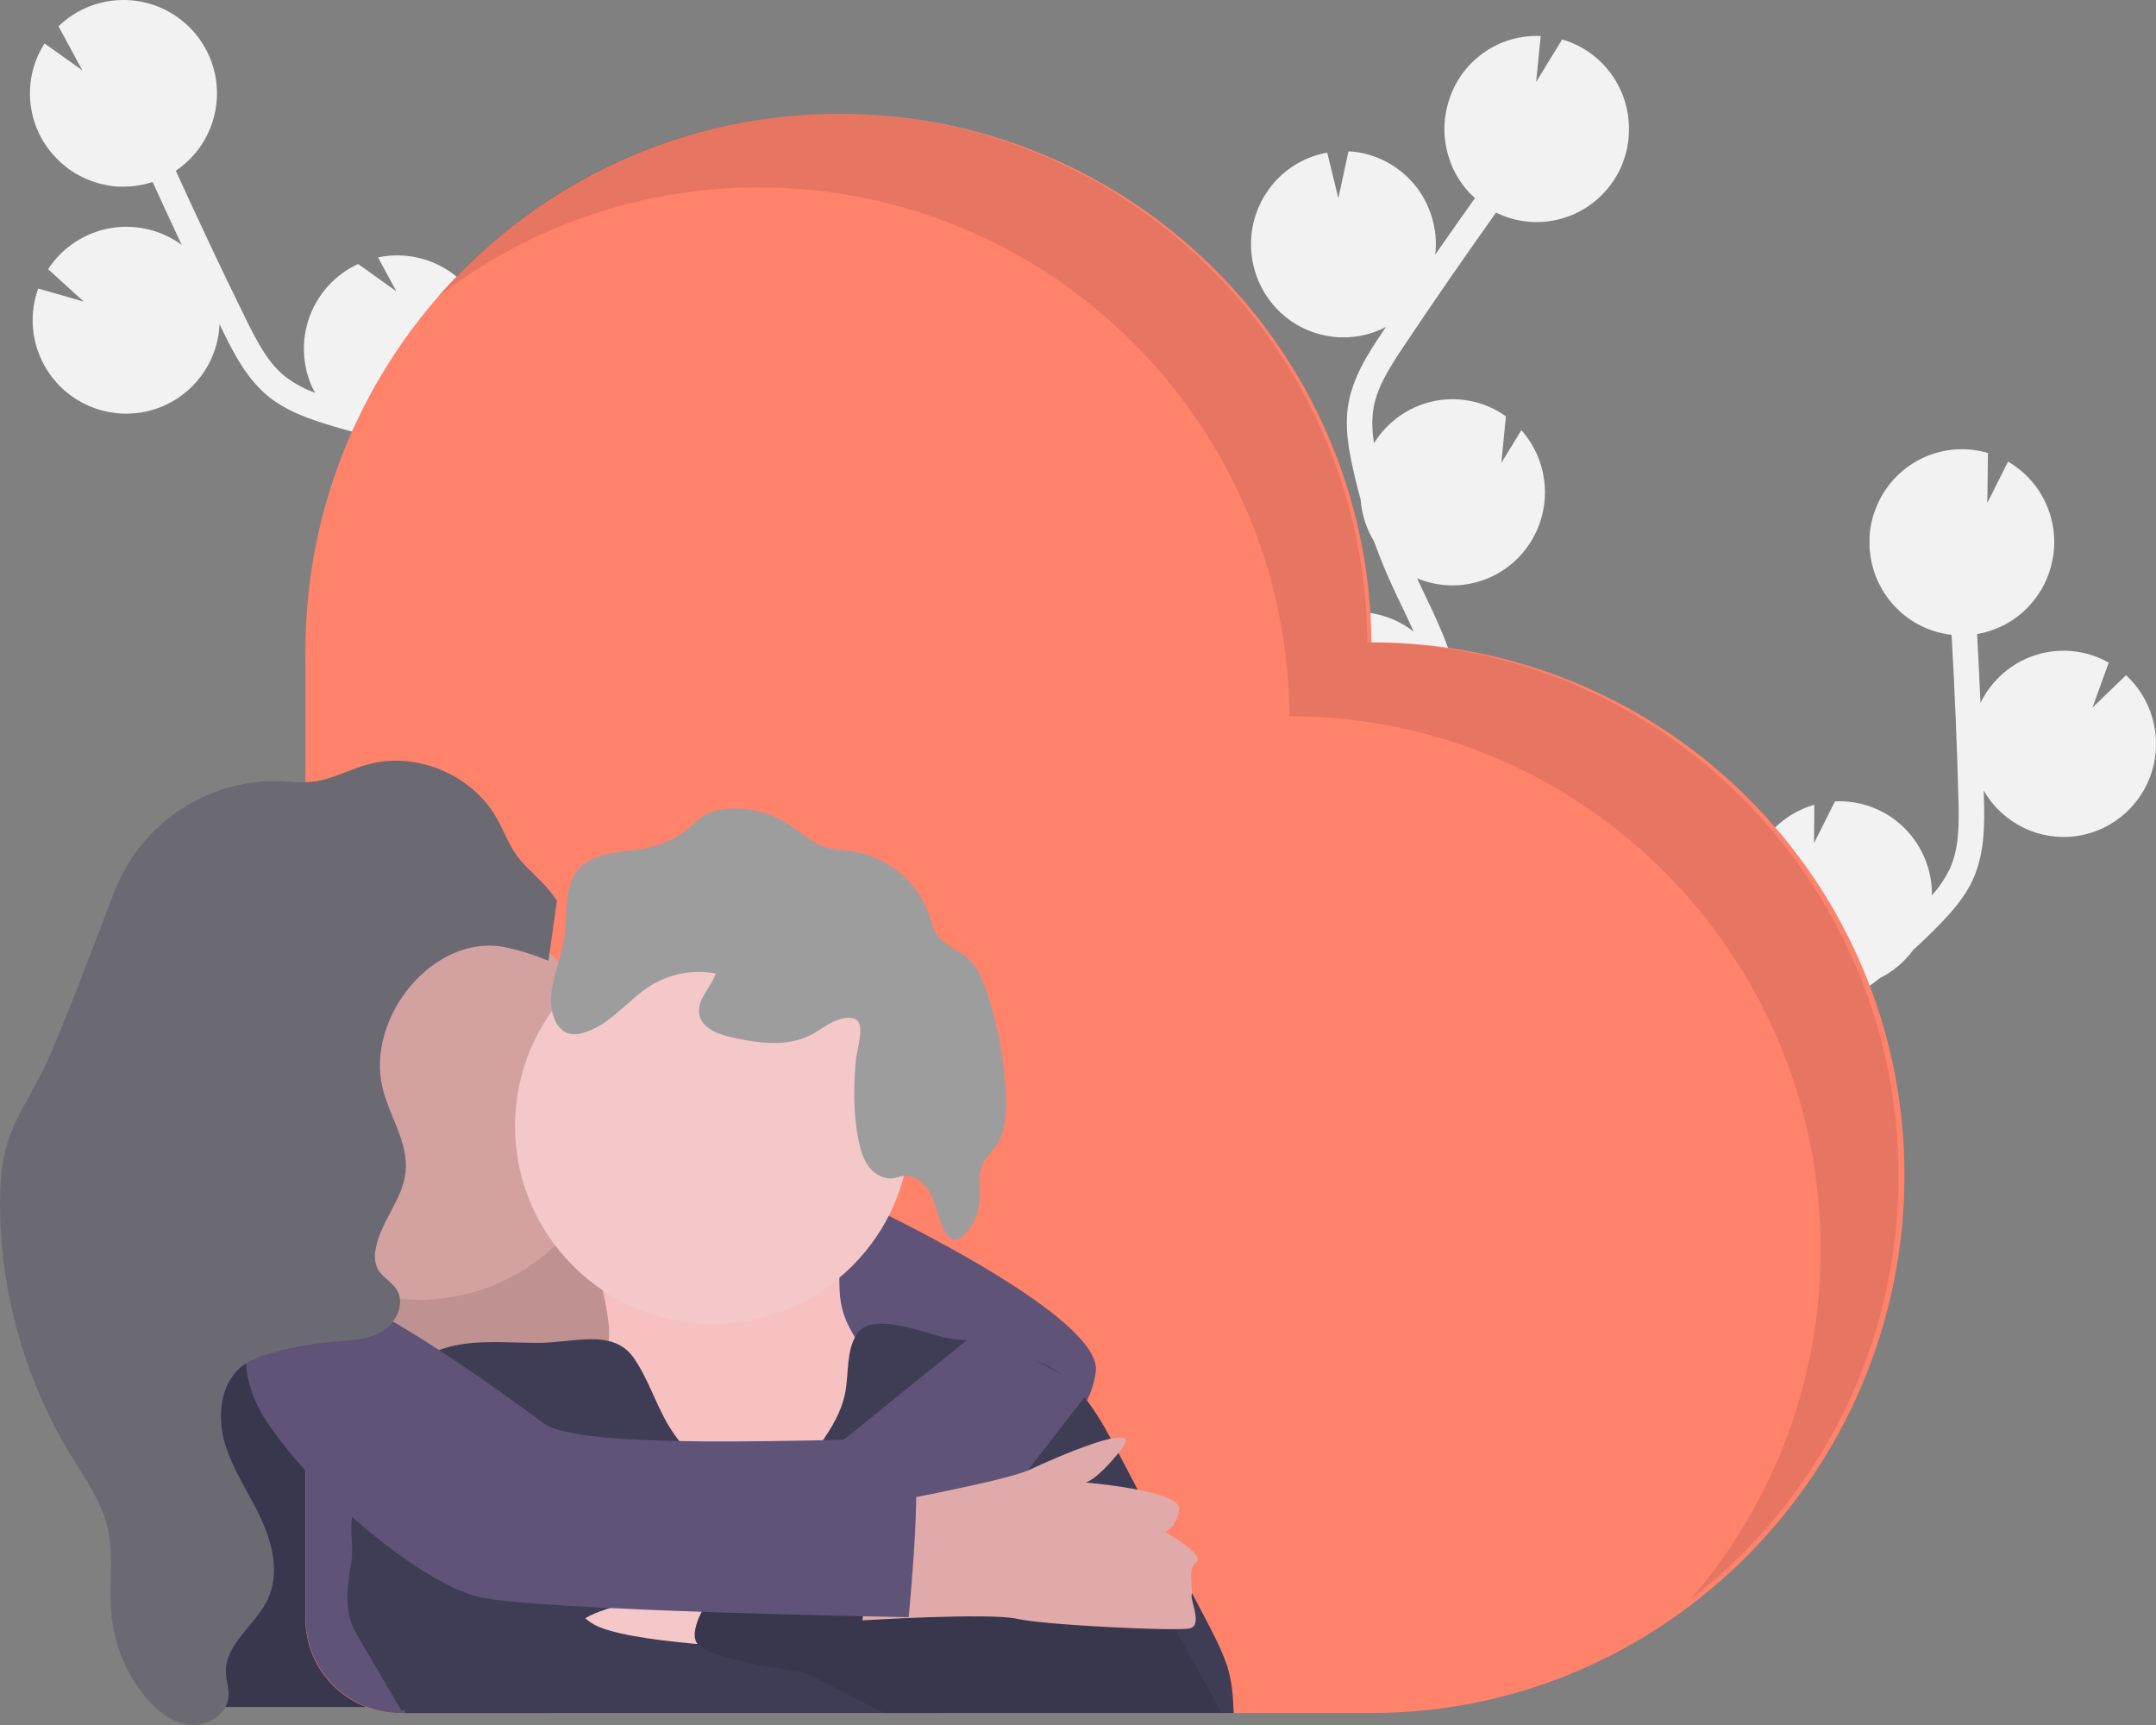 <?xml version="1.0" encoding="UTF-8"?>
<svg width="360px" height="288px" viewBox="0 0 360 288" version="1.1" xmlns="http://www.w3.org/2000/svg" xmlns:xlink="http://www.w3.org/1999/xlink">
    <rect x="0" y="0" width="360" height="288" fill="#808080" stroke="none"/>
    <!-- Generator: sketchtool 57.1 (101010) - https://sketch.com -->
    <title>D9CDA066-5F46-431D-B304-0D6298C12F85</title>
    <desc>Created with sketchtool.</desc>
    <g id="Landing-Page" stroke="none" stroke-width="1" fill="none" fill-rule="evenodd">
        <g id="Landing-Page---Social-sharing" transform="translate(-833, -3334)" fill-rule="nonzero">
            <g id="Section-4" transform="translate(3, 2352)">
                <g id="undraw_gradma_wanr" transform="translate(830, 982)">
                    <path d="M302.448,165.949 L304.064,164.938 L304.529,164.635 C297.39,163.401 292.064,157.333 291.724,150.046 C291.607,147.613 292.064,145.186 293.06,142.966 C294.93,138.765 298.551,135.613 302.95,134.357 L302.904,140.763 L306.396,133.794 L306.438,133.794 C310.527,133.602 314.525,135.053 317.551,137.83 C320.577,140.606 322.384,144.479 322.575,148.598 C322.575,148.893 322.575,149.188 322.575,149.479 C323.805,148.128 324.831,146.6 325.618,144.947 C327.094,141.621 327.139,137.859 327.006,133.288 C326.774,124.224 326.386,115.09 325.865,105.987 C318.333,105.141 312.528,98.907 312.171,91.283 C312.148,90.808 312.171,90.337 312.171,89.873 C312.171,89.754 312.171,89.639 312.171,89.524 C312.197,89.072 312.243,88.624 312.308,88.183 C312.308,88.111 312.338,88.042 312.35,87.969 C312.41,87.596 312.486,87.228 312.578,86.865 C312.608,86.727 312.642,86.593 312.68,86.455 C312.787,86.072 312.909,85.666 313.061,85.283 C313.107,85.157 313.16,85.03 313.209,84.9 C313.318,84.616 313.436,84.337 313.563,84.061 C313.631,83.915 313.696,83.77 313.765,83.628 C313.765,83.594 313.799,83.555 313.818,83.517 L313.818,83.517 C317.181,76.832 324.803,73.517 331.94,75.636 L331.834,83.969 L335.291,77.073 C341.115,80.436 344.095,87.22 342.648,93.823 L342.648,93.823 C342.625,93.934 342.591,94.041 342.565,94.149 C342.519,94.355 342.466,94.559 342.409,94.762 C342.336,95.022 342.256,95.275 342.169,95.528 C342.104,95.719 342.043,95.911 341.971,96.099 C341.865,96.375 341.747,96.643 341.629,96.911 C341.557,97.068 341.496,97.229 341.42,97.382 C341.226,97.765 341.013,98.175 340.784,98.558 C340.704,98.692 340.613,98.819 340.529,98.941 C340.362,99.198 340.199,99.455 340.016,99.708 C339.906,99.861 339.788,100.007 339.67,100.156 C339.502,100.37 339.331,100.585 339.149,100.788 C338.966,100.991 338.89,101.079 338.768,101.221 C338.647,101.363 338.388,101.604 338.186,101.807 C338.053,101.934 337.92,102.064 337.783,102.19 C337.555,102.393 337.315,102.573 337.075,102.776 C336.954,102.872 336.836,102.972 336.695,103.064 C336.315,103.336 335.953,103.593 335.554,103.83 C335.482,103.876 335.406,103.914 335.329,103.956 C335.006,104.148 334.671,104.34 334.333,104.501 C334.188,104.573 334.036,104.635 333.888,104.704 C333.606,104.83 333.325,104.953 333.039,105.064 C332.872,105.129 332.701,105.186 332.53,105.244 C332.248,105.343 331.959,105.432 331.67,105.512 C331.495,105.562 331.324,105.608 331.149,105.65 C330.833,105.727 330.514,105.788 330.186,105.845 L330.126,105.845 C330.339,109.677 330.528,113.519 330.692,117.373 C332.551,113.528 335.903,110.625 339.956,109.348 C344.01,108.072 348.406,108.536 352.109,110.63 L349.381,118.155 L354.992,112.73 C358,115.499 359.794,119.357 359.979,123.457 C360.054,124.896 359.926,126.338 359.599,127.741 C358.157,133.945 353.099,138.634 346.84,139.568 C340.581,140.501 334.391,137.491 331.225,131.974 C331.225,132.357 331.252,132.74 331.263,133.143 C331.366,137.181 331.495,142.2 329.498,146.682 C328.144,149.724 325.964,152.192 323.815,154.402 C322.412,155.843 320.966,157.236 319.474,158.582 C318.023,160.567 316.125,162.176 313.936,163.279 C311.491,165.174 308.955,166.949 306.328,168.604 L304.692,169.627 C303.224,170.543 301.717,171.486 300.241,172.466 C300.5,172.44 300.759,172.409 301.021,172.397 C307.733,172.08 313.878,176.172 316.218,182.516 L306.575,190.416 L317.181,187.941 C317.172,193.282 314.443,198.245 309.953,201.086 C305.462,203.928 299.838,204.25 295.057,201.94 L295.772,202.836 C296.247,203.43 296.719,204.02 297.179,204.606 C303.456,212.61 305.198,220.207 302.094,226 L298.339,223.946 C301.364,218.307 296.818,211.089 293.836,207.288 C293.383,206.71 292.919,206.139 292.455,205.549 C288.449,200.534 283.884,194.848 284.002,187.872 C284.17,177.359 294.303,171.033 302.448,165.949 Z" id="Path" fill="#F2F2F2"></path>
                    <path d="M237.673,98.78 L236.844,97.048 C236.768,96.883 236.696,96.714 236.616,96.546 C243.27,99.33 250.951,97.106 255.121,91.187 C259.29,85.268 258.839,77.23 254.033,71.823 L250.689,77.273 L251.45,69.504 C251.439,69.494 251.428,69.485 251.416,69.477 C248.066,67.107 243.919,66.173 239.886,66.883 C235.853,67.592 232.266,69.886 229.912,73.26 C229.741,73.502 229.592,73.754 229.44,74.004 C229.118,72.196 229.064,70.35 229.28,68.527 C229.802,64.921 231.78,61.728 234.314,57.93 C239.336,50.404 244.526,42.904 249.803,35.492 C256.615,38.852 264.842,36.725 269.206,30.475 C269.48,30.092 269.724,29.686 269.967,29.283 C270.024,29.184 270.081,29.08 270.134,28.977 C270.351,28.593 270.553,28.18 270.732,27.773 L270.812,27.57 C270.956,27.221 271.089,26.869 271.192,26.512 C271.238,26.378 271.283,26.248 271.321,26.129 C271.443,25.746 271.55,25.34 271.637,24.941 C271.668,24.807 271.69,24.673 271.717,24.558 C271.774,24.259 271.824,23.956 271.862,23.657 C271.885,23.496 271.907,23.339 271.923,23.182 C271.923,23.14 271.923,23.102 271.923,23.059 L271.923,23.059 C272.665,15.594 268.002,8.661 260.844,6.588 L256.495,13.682 L257.256,6.017 C250.548,5.702 244.417,9.821 242.129,16.18 L242.129,16.18 C242.091,16.288 242.064,16.395 242.026,16.502 C241.957,16.702 241.893,16.886 241.832,17.104 C241.771,17.322 241.691,17.621 241.626,17.87 C241.581,18.066 241.531,18.254 241.489,18.461 C241.432,18.748 241.391,19.039 241.349,19.331 C241.322,19.499 241.292,19.668 241.273,19.836 C241.223,20.281 241.193,20.729 241.185,21.174 C241.185,21.331 241.185,21.488 241.185,21.645 C241.185,21.952 241.185,22.259 241.212,22.561 C241.212,22.753 241.246,22.945 241.269,23.128 C241.295,23.401 241.326,23.677 241.368,23.945 C241.398,24.14 241.432,24.328 241.47,24.52 C241.524,24.792 241.585,25.064 241.649,25.332 C241.695,25.512 241.741,25.692 241.79,25.872 C241.874,26.164 241.973,26.455 242.075,26.746 C242.125,26.892 242.17,27.041 242.228,27.187 C242.391,27.612 242.57,28.034 242.772,28.444 C242.81,28.521 242.855,28.597 242.897,28.674 C243.068,29.011 243.251,29.345 243.449,29.67 C243.533,29.808 243.628,29.946 243.715,30.084 C243.886,30.341 244.058,30.594 244.24,30.851 C244.351,30.996 244.461,31.138 244.575,31.28 C244.761,31.514 244.955,31.744 245.161,31.97 C245.279,32.104 245.397,32.238 245.522,32.353 C245.751,32.587 245.99,32.813 246.234,33.035 L246.279,33.081 C244.055,36.208 241.848,39.35 239.659,42.505 C240.134,38.257 238.849,33.999 236.107,30.735 C233.365,27.472 229.409,25.491 225.171,25.259 L223.467,33.089 L221.618,25.478 C217.603,26.189 214.034,28.479 211.696,31.843 C210.868,33.021 210.211,34.312 209.744,35.676 C207.663,41.69 209.436,48.374 214.218,52.541 C218.999,56.709 225.82,57.516 231.43,54.577 C231.213,54.903 230.993,55.225 230.776,55.547 C228.539,58.9 225.757,63.07 225.069,67.933 C224.593,71.233 225.118,74.49 225.754,77.514 C226.172,79.486 226.651,81.445 227.192,83.389 C227.375,85.851 228.135,88.233 229.41,90.341 C230.467,93.261 231.655,96.136 232.986,98.941 L233.819,100.685 C234.58,102.252 235.341,103.862 236.068,105.487 C235.862,105.326 235.661,105.161 235.444,105.008 C229.946,101.116 222.581,101.251 217.227,105.341 L221.161,117.222 L213.526,109.403 C210.69,113.917 210.351,119.58 212.629,124.403 C214.908,129.226 219.484,132.534 224.749,133.164 L223.669,133.548 L221.538,134.283 C211.981,137.652 206.46,143.125 206,149.693 L210.284,150 C210.733,143.604 218.414,139.967 222.957,138.369 C223.646,138.123 224.346,137.886 225.05,137.644 C231.103,135.575 237.985,133.229 241.585,127.278 C247.021,118.287 241.832,107.472 237.673,98.78 Z" id="Path" fill="#F2F2F2"></path>
                    <path d="M78.291,70.8 L76.368,70.658 L75.814,70.604 C81.601,66.179 83.552,58.342 80.511,51.725 C77.471,45.109 70.25,41.476 63.118,42.974 L66.172,48.627 L59.798,44.073 C59.784,44.077 59.771,44.084 59.759,44.092 C56.006,45.838 53.101,49.002 51.684,52.887 C50.267,56.773 50.454,61.061 52.203,64.809 C52.326,65.078 52.472,65.332 52.611,65.578 C50.875,64.954 49.242,64.077 47.763,62.976 C44.87,60.736 43.104,57.4 41.065,53.288 C37.049,45.126 33.14,36.83 29.354,28.506 C35.711,24.223 38.009,15.96 34.775,9.015 C34.575,8.581 34.348,8.17 34.113,7.762 L33.936,7.463 C33.698,7.078 33.452,6.694 33.186,6.341 C33.144,6.279 33.094,6.225 33.051,6.168 C32.821,5.864 32.578,5.572 32.332,5.292 L32.047,4.976 C31.766,4.677 31.478,4.385 31.174,4.108 C31.074,4.016 30.966,3.931 30.866,3.839 C30.635,3.639 30.397,3.455 30.154,3.259 C30.028,3.163 29.904,3.063 29.77,2.97 L29.67,2.894 L29.67,2.894 C23.544,-1.469 15.172,-0.841 9.768,4.388 L13.746,11.744 L7.44,7.255 C3.784,12.97 4.275,20.397 8.652,25.582 L8.652,25.582 C8.725,25.67 8.806,25.747 8.879,25.831 C9.018,25.993 9.16,26.15 9.306,26.3 C9.452,26.45 9.691,26.684 9.876,26.873 C10.06,27.061 10.168,27.153 10.322,27.288 C10.545,27.48 10.776,27.672 11.007,27.845 C11.141,27.953 11.272,28.064 11.411,28.168 C11.772,28.433 12.146,28.679 12.53,28.913 C12.665,28.994 12.803,29.063 12.942,29.14 C13.207,29.294 13.477,29.444 13.754,29.578 C13.927,29.663 14.1,29.736 14.273,29.813 C14.527,29.928 14.777,30.035 15.042,30.131 C15.227,30.205 15.408,30.27 15.596,30.331 C15.858,30.424 16.124,30.504 16.389,30.581 L16.931,30.727 C17.232,30.8 17.532,30.862 17.836,30.915 C17.989,30.946 18.14,30.981 18.293,31.004 C18.747,31.073 19.205,31.127 19.667,31.154 C19.752,31.154 19.84,31.154 19.928,31.154 C20.313,31.154 20.698,31.177 21.083,31.154 C21.244,31.154 21.41,31.134 21.575,31.123 C21.883,31.123 22.195,31.081 22.502,31.046 L23.041,30.969 C23.341,30.923 23.641,30.865 23.937,30.8 C24.114,30.766 24.291,30.727 24.468,30.681 C24.788,30.6 25.103,30.504 25.419,30.404 L25.484,30.385 C27.082,33.897 28.703,37.4 30.347,40.891 C26.89,38.352 22.538,37.348 18.316,38.114 C14.094,38.881 10.375,41.35 8.033,44.942 L13.984,50.352 L6.382,48.177 C4.978,52.049 5.171,56.318 6.917,60.048 C7.523,61.36 8.314,62.579 9.264,63.668 C13.447,68.505 20.164,70.299 26.206,68.194 C32.249,66.09 36.391,60.512 36.656,54.126 C36.826,54.48 36.995,54.833 37.168,55.187 C38.957,58.818 41.181,63.341 45.059,66.388 C47.69,68.452 50.787,69.624 53.746,70.581 C55.672,71.204 57.617,71.763 59.582,72.26 C61.816,73.332 64.272,73.859 66.75,73.797 C69.827,74.335 72.924,74.735 76.037,74.969 L77.96,75.112 C79.703,75.238 81.492,75.369 83.27,75.546 C83.027,75.646 82.781,75.742 82.542,75.853 C76.381,78.726 72.788,85.25 73.659,91.985 L85.97,94.487 L75.317,97.258 C77.812,102.002 82.57,105.134 87.918,105.553 C93.266,105.972 98.455,103.619 101.659,99.321 C101.586,99.706 101.513,100.09 101.436,100.455 C101.29,101.224 101.14,101.95 101.002,102.688 C99.113,112.741 101.09,120.307 106.572,124 L109,120.403 C103.664,116.81 104.383,108.264 105.272,103.495 C105.407,102.768 105.553,102.034 105.699,101.3 C106.969,94.952 108.381,87.758 105.045,81.61 C99.978,72.364 87.952,71.496 78.291,70.8 Z" id="Path" fill="#F2F2F2"></path>
                    <rect id="Rectangle" fill="#3F3D56" x="27" y="211" width="36" height="74"></rect>
                    <rect id="Rectangle" fill="#000000" opacity="0.1" x="27" y="211" width="36" height="74"></rect>
                    <path d="M229,107.238 L229,107.238 C228.59,58.454 188.935,19.027 140.061,19 C90.766,18.973 51,59.413 51,108.688 L51,270.271 C51,278.958 58.042,286 66.728,286 L229,286 C278.153,286 318,245.384 318,196.228 C318,147.071 278.153,107.238 229,107.238 Z" id="Path" fill="#FF826B"></path>
                    <path d="M51,228 L92,228 L92,286 L66.852,286 C58.11,286 51.023,278.902 51.023,270.147 L51.023,228 L51,228 Z" id="Path" fill="#5F5478"></path>
                    <rect id="Rectangle" fill="#D4A1A1" x="63" y="200" width="44" height="44"></rect>
                    <rect id="Rectangle" fill="#000000" opacity="0.1" x="63" y="204" width="44" height="44"></rect>
                    <path d="M142.252,200 C142.252,200 184.273,219.347 182.97,229.021 C181.667,238.695 173.065,240 173.065,240 L147.749,227.712 L130,213.593 L142.252,200 Z" id="Path" fill="#5F5478"></path>
                    <path d="M101.457,219.634 C101.753,221.553 101.929,223.579 101.23,225.391 C100.462,227.379 98.752,228.845 97.815,230.764 C96.413,233.611 96.939,237.123 98.487,239.897 C100.035,242.672 102.471,244.836 104.976,246.805 C108.702,249.714 112.751,252.328 117.269,253.69 C122.682,255.317 128.459,255.072 134.107,254.811 C135.039,254.817 135.966,254.669 136.849,254.373 C137.466,254.096 138.047,253.744 138.578,253.326 C141.529,251.184 144.525,248.954 146.519,245.903 C149.249,241.656 149.758,236.354 147.886,231.665 C146.031,227.148 142.082,223.637 140.737,218.943 C139.761,215.536 140.276,211.905 140.265,208.359 C140.309,207.764 140.194,207.168 139.93,206.632 C139.396,205.749 138.236,205.527 137.211,205.396 C130.257,204.487 123.239,203.808 116.216,204.049 C112.66,204.157 109.119,204.556 105.629,205.243 C103.743,205.627 99.202,205.972 98.714,208.394 C98.43,209.84 99.717,212.013 100.108,213.383 C100.687,215.437 101.137,217.525 101.457,219.634 L101.457,219.634 Z" id="Path" fill="#FBBEBE"></path>
                    <path d="M101.457,219.634 C101.753,221.553 101.929,223.579 101.23,225.391 C100.462,227.379 98.752,228.845 97.815,230.764 C96.413,233.611 96.939,237.123 98.487,239.897 C100.035,242.672 102.471,244.836 104.976,246.805 C108.702,249.714 112.751,252.328 117.269,253.69 C122.682,255.317 128.459,255.072 134.107,254.811 C135.039,254.817 135.966,254.669 136.849,254.373 C137.466,254.096 138.047,253.744 138.578,253.326 C141.529,251.184 144.525,248.954 146.519,245.903 C149.249,241.656 149.758,236.354 147.886,231.665 C146.031,227.148 142.082,223.637 140.737,218.943 C139.761,215.536 140.276,211.905 140.265,208.359 C140.309,207.764 140.194,207.168 139.93,206.632 C139.396,205.749 138.236,205.527 137.211,205.396 C130.257,204.487 123.239,203.808 116.216,204.049 C112.66,204.157 109.119,204.556 105.629,205.243 C103.743,205.627 99.202,205.972 98.714,208.394 C98.43,209.84 99.717,212.013 100.108,213.383 C100.687,215.437 101.137,217.525 101.457,219.634 L101.457,219.634 Z" id="Path" fill="#F4C8C8" opacity="0.352"></path>
                    <circle id="Oval" fill="#D4A1A1" cx="70" cy="184" r="33"></circle>
                    <circle id="Oval" fill="#F4C8C8" cx="119" cy="188" r="33"></circle>
                    <path d="M139.39,170.47 C137.967,171.096 136.744,172.099 135.359,172.805 C131.378,174.832 126.597,174.179 122.234,173.21 C119.92,172.695 117.205,171.683 116.765,169.363 C116.294,166.898 118.738,164.906 119.518,162.524 C115.818,161.834 111.994,162.53 108.776,164.478 C104.756,166.932 101.819,171.279 97.264,172.47 C96.425,172.74 95.522,172.74 94.682,172.47 C93.814,172.065 93.126,171.354 92.751,170.474 C90.663,166.165 93.516,161.234 94.231,156.498 C94.816,152.552 94.021,147.991 96.694,145.026 C99.455,141.973 104.27,142.412 108.301,141.523 C111.062,140.913 113.612,139.588 115.698,137.683 C116.263,137.105 116.88,136.578 117.541,136.111 C118.395,135.62 119.339,135.306 120.318,135.188 C124.123,134.606 128.011,135.387 131.294,137.393 C133.588,138.794 135.554,140.786 138.124,141.534 C139.501,141.939 140.958,141.95 142.377,142.152 C148.339,143.09 153.285,147.256 155.212,152.964 C155.548,154.01 155.786,155.109 156.39,156.017 C157.587,157.838 159.912,158.521 161.553,159.956 C163.193,161.391 164.046,163.535 164.758,165.596 C166.633,171.166 167.713,176.972 167.966,182.842 C168.104,186.037 167.897,189.51 165.848,191.964 C165.362,192.474 164.902,193.009 164.471,193.566 C163.052,195.684 163.817,198.528 163.507,201.043 C163.251,203.074 162.285,204.949 160.78,206.34 C160.426,206.732 159.931,206.969 159.403,207 C158.792,206.969 158.317,206.458 157.985,205.943 C156.814,204.126 156.516,201.894 155.655,199.909 C154.795,197.925 152.948,196.028 150.802,196.329 C150.255,196.406 149.739,196.62 149.192,196.711 C147.662,196.955 146.091,196.093 145.131,194.864 C144.171,193.635 143.716,192.089 143.394,190.567 C142.484,186.235 142.519,181.789 142.867,177.381 C143,175.679 143.983,172.653 143.528,171.042 C143.073,169.432 140.717,169.882 139.39,170.47 Z" id="Path" fill="#9D9D9D"></path>
                    <path d="M124.037,248.531 C118.785,246.434 114.38,242.658 111.513,237.795 C109.41,234.206 108.203,230.126 105.815,226.706 C102.336,221.721 95.774,224.233 89.696,224.202 C81.912,224.164 75.55,223.14 69.157,227.572 C64.897,230.521 60.315,233.922 59.162,238.957 C58.143,243.32 59.961,247.975 58.943,252.342 C58.254,255.287 59.131,257.994 58.631,260.981 C57.928,265.199 57.363,269.137 59.527,272.821 L67,285.544 L148.113,285.85 C148.064,285.85 147.964,286 147.914,286 L206,286 C205.896,283.258 205.723,280.563 204.847,277.971 C203.92,275.287 202.594,272.756 201.275,270.241 L186.621,242.331 C183.823,236.993 180.759,231.38 175.531,228.366 C172.674,226.721 169.38,225.996 166.347,224.75 C162.368,223.128 161.303,224.263 157.151,223.151 C153,222.039 145.296,219.141 143.031,222.768 C141.248,225.636 141.771,229.309 141.109,232.618 C140.51,235.625 138.91,238.339 137.138,240.847 C135.512,243.147 133.678,245.368 131.372,246.982 C129.065,248.596 126.666,249.578 124.037,248.531 Z" id="Path" fill="#3F3D56"></path>
                    <path d="M124,265 C124,265 95.732,266.999 96.002,272.494 C96.002,272.494 122.913,279.241 122.913,278.993 C122.913,278.745 124,265 124,265 Z" id="Path" fill="#F4C8C8"></path>
                    <path d="M90.224,251.587 C90.224,251.587 92.324,268.392 99.937,271.593 C107.551,274.794 131.72,275.327 131.72,275.327 L148,286 L67.634,286 C67.634,286 63.958,242 67.634,242 C71.31,242 90.224,251.587 90.224,251.587 Z" id="Path" fill="#3F3D56"></path>
                    <path d="M153.706,246 L172.638,261.686 L121.136,262.995 C121.136,262.995 113.665,272.153 116.744,274.763 C119.824,277.373 134.272,279.204 134.272,279.204 L147.673,286 L204,285.931 L185.253,252.277 L153.706,246 Z" id="Path" fill="#3F3D56"></path>
                    <path d="M153.706,246 L172.638,261.686 L121.136,262.995 C121.136,262.995 113.665,272.153 116.744,274.763 C119.824,277.373 134.272,279.204 134.272,279.204 L147.673,286 L204,285.931 L185.253,252.277 L153.706,246 Z" id="Path" fill="#000000" opacity="0.1"></path>
                    <polygon id="Path" fill="#5F5478" points="163.598 222 131 248.379 154.923 267 182 232.086"></polygon>
                    <path d="M146.336,251.226 C146.336,251.226 167.97,247.256 171.881,245.402 C175.792,243.548 191.437,236.67 187.252,241.965 C183.067,247.26 181.26,247.519 181.26,247.519 C181.26,247.519 197.418,248.843 196.897,252.018 C196.376,255.192 194.553,255.721 194.553,255.721 C194.553,255.721 201.329,259.691 199.766,260.742 C198.202,261.792 199.244,265.504 198.982,266.299 C198.719,267.095 200.808,271.32 198.723,271.856 C196.638,272.393 174.48,271.327 169.807,270.269 C165.135,269.211 144,270.532 144,270.532 L146.336,251.226 Z" id="Path" fill="#E0AAAA"></path>
                    <path d="M44.72,215 C44.72,215 36.35,225.263 44.72,237.631 C53.09,250 70.357,264.212 79.777,266.578 C89.197,268.944 151.72,270 151.72,270 C151.72,270 154.6,241.576 151.72,240.524 C148.841,239.471 97.827,242.894 90.763,237.631 C83.699,232.369 62.506,217.105 56.233,216.579 C52.371,216.25 48.528,215.723 44.72,215 Z" id="Path" fill="#5F5478"></path>
                    <path d="M91.574,160.42 C89.289,159.449 86.919,158.7 84.494,158.182 C72.539,155.645 61.025,169.832 63.877,181.628 C65.018,186.388 68.235,190.795 67.725,195.67 C67.246,200.303 63.493,204.019 62.717,208.61 C62.487,209.651 62.587,210.738 63.002,211.719 C63.725,213.197 65.417,213.957 66.269,215.362 C67.702,217.726 66.101,220.978 63.713,222.352 C61.326,223.726 58.451,223.78 55.728,224.006 C52.31,224.291 48.925,224.889 45.614,225.791 C43.735,226.306 41.842,226.943 40.325,228.171 C36.735,231.073 36.241,236.536 37.553,240.985 C38.864,245.433 41.591,249.299 43.557,253.495 C45.522,257.69 46.697,262.707 44.758,266.91 C42.728,271.313 37.507,274.449 37.72,279.305 C37.777,280.614 38.256,281.896 38.165,283.201 C37.963,286.219 34.632,288.28 31.651,287.969 C28.67,287.658 26.126,285.593 24.217,283.255 C21.044,279.369 19.09,274.617 18.605,269.605 C18.141,264.738 19.084,259.74 17.951,254.984 C16.898,250.573 14.167,246.8 11.814,242.935 C4.247,230.487 0.165,216.2 0.003,201.597 C-0.031,197.915 0.193,194.184 1.296,190.676 C2.68,186.281 5.372,182.442 7.38,178.296 C9.506,173.909 14.475,161.072 18.966,149.184 C23.517,137.09 35.428,129.479 48.203,130.502 C49.827,130.68 51.468,130.642 53.082,130.387 C55.979,129.819 58.641,128.379 61.497,127.604 C69.482,125.439 78.699,129.258 82.874,136.479 C84.087,138.578 84.905,140.916 86.327,142.877 C87.597,144.628 89.289,146.006 90.76,147.584 C91.577,148.459 92.326,149.397 93,150.39" id="Path" fill="#6B6A73"></path>
                    <path d="M228.323,107.288 L228.323,107.288 C227.914,58.476 188.403,19.027 139.707,19 C113.081,19 89.252,30.877 73,49.62 C88.388,37.703 107.279,31.254 126.711,31.283 C175.407,31.31 214.918,70.76 215.327,119.571 L215.327,119.571 C264.302,119.571 304.004,159.443 304.004,208.627 C304.033,230.08 296.322,250.817 282.297,267 C304.192,250.161 317.022,224.038 317,196.343 C317,147.159 277.298,107.288 228.323,107.288 Z" id="Path" fill="#000000" opacity="0.1"></path>
                </g>
            </g>
        </g>
    </g>
</svg>